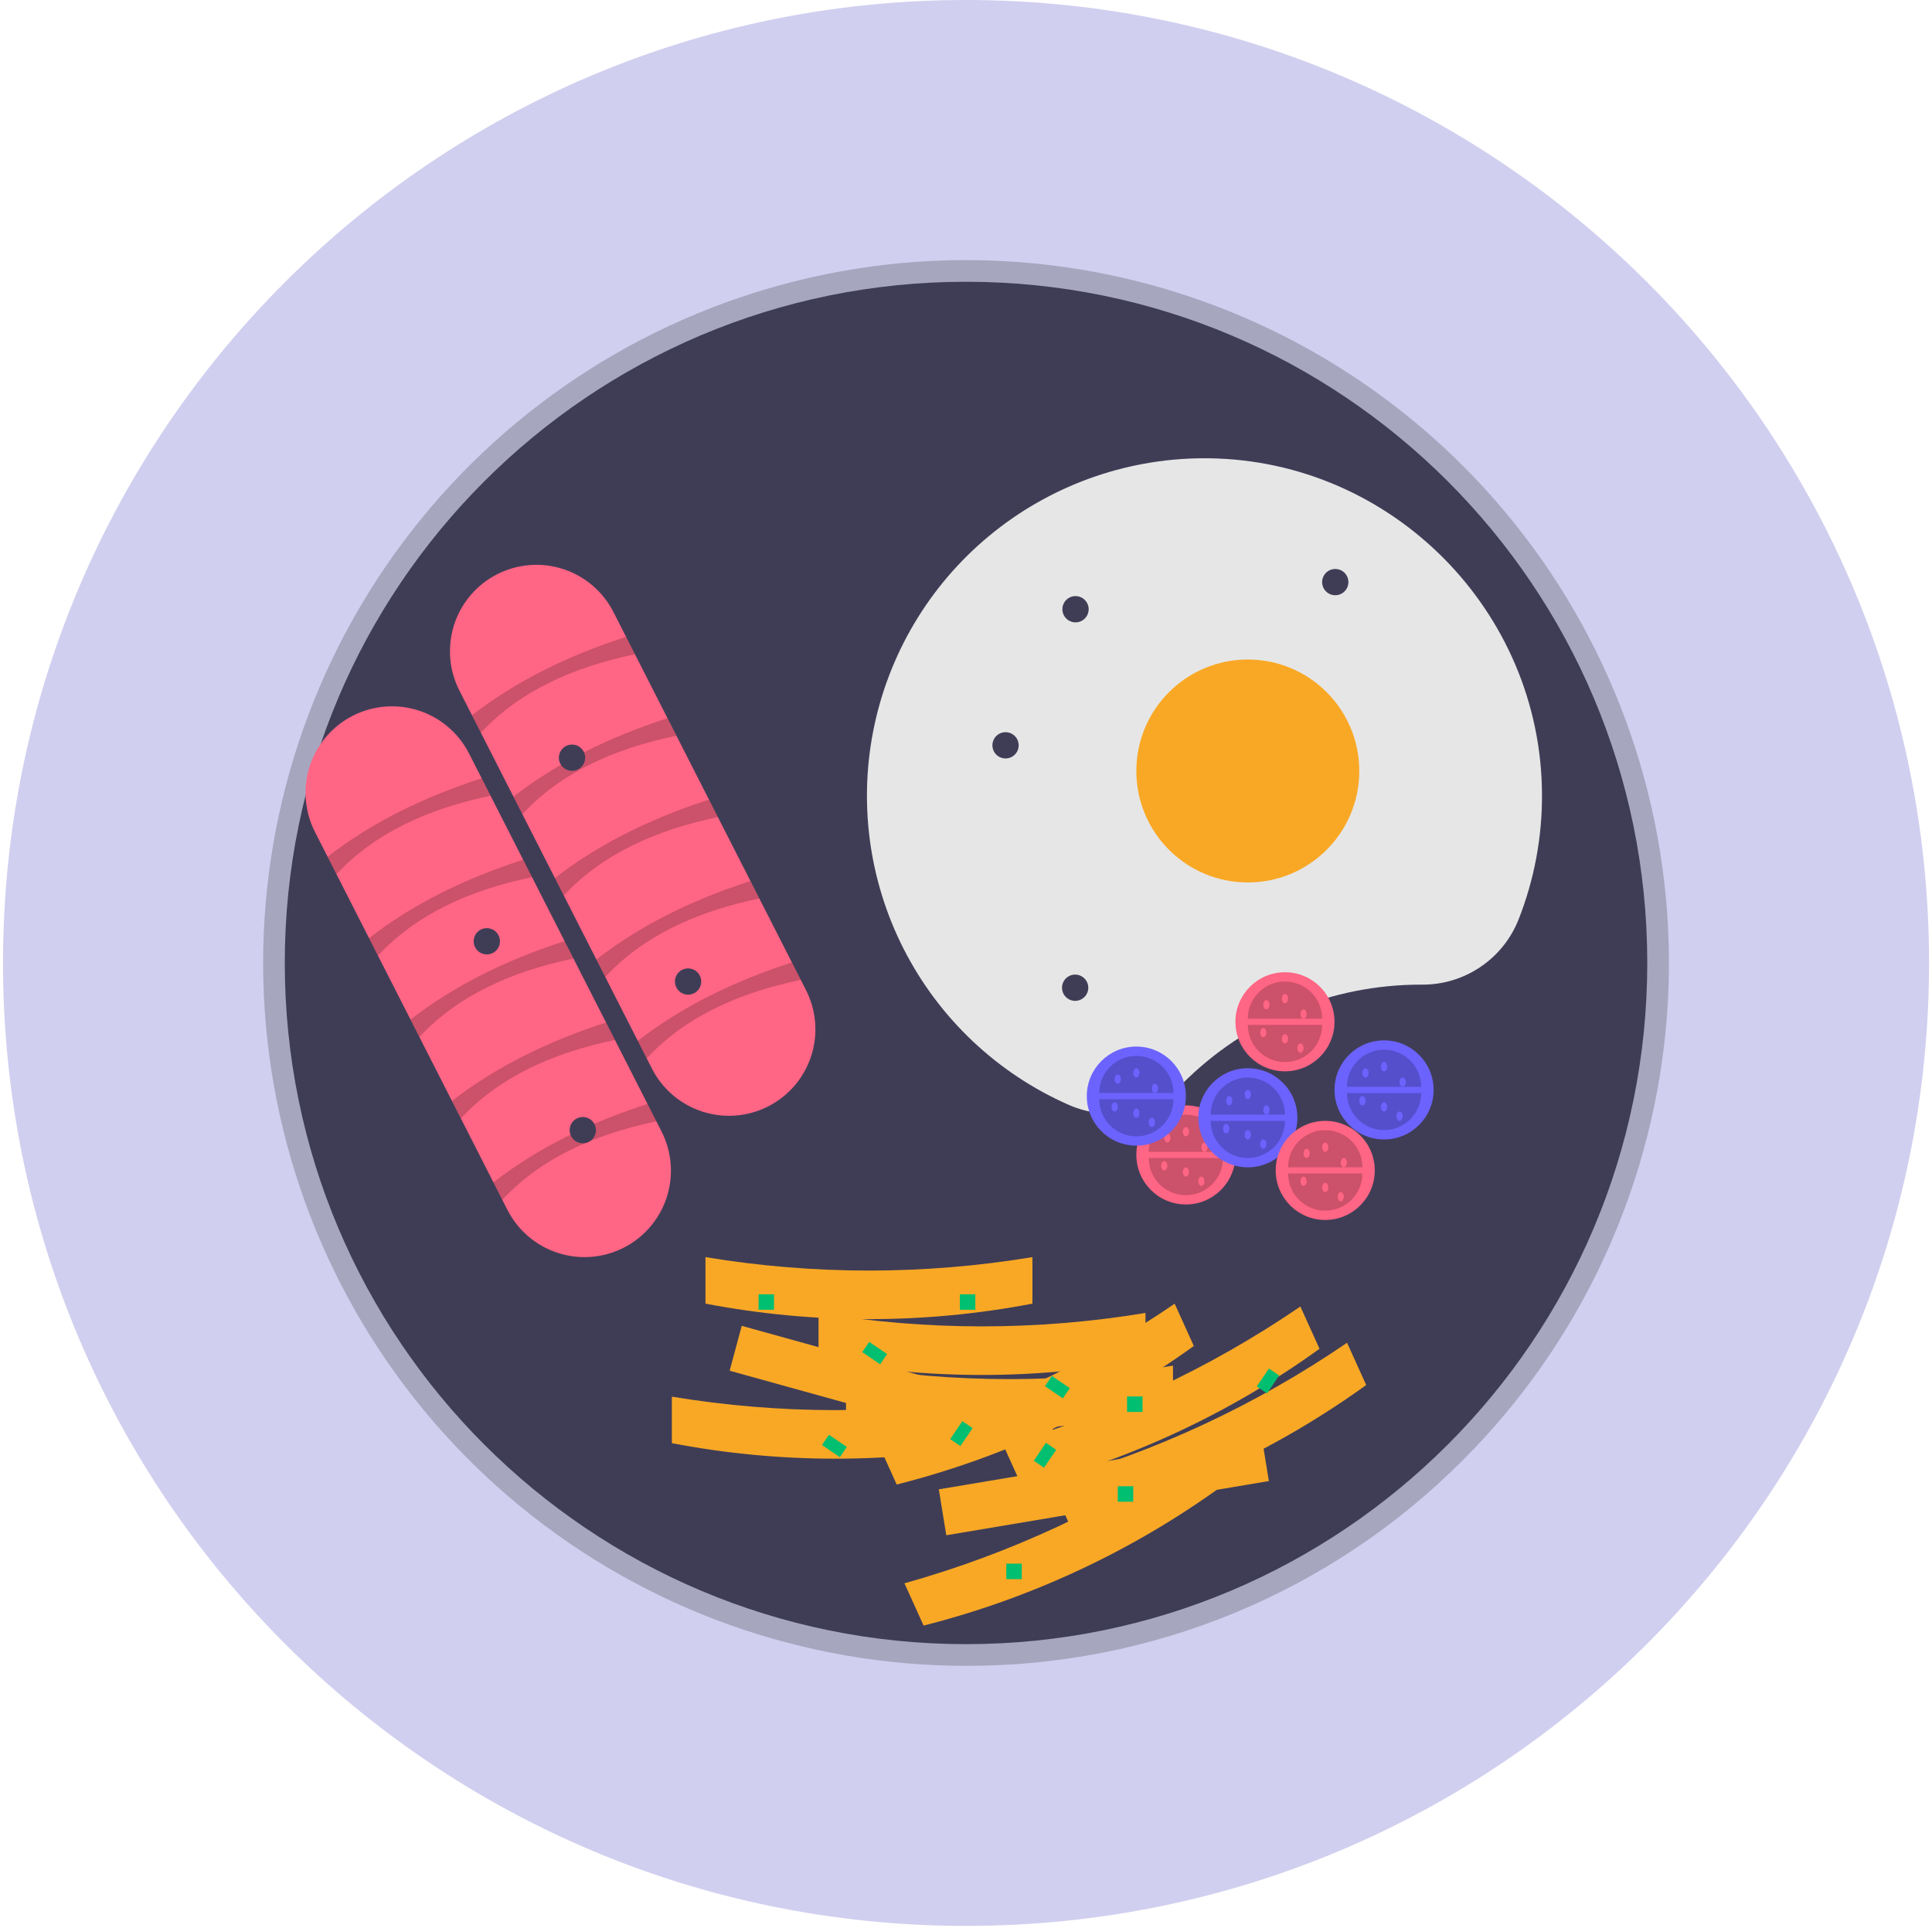 <svg width="485" height="484" viewBox="0 0 485 484" fill="none" xmlns="http://www.w3.org/2000/svg">
<path d="M242.508 483.508C376.025 483.508 484.262 375.271 484.262 241.754C484.262 108.237 376.025 0 242.508 0C108.991 0 0.754 108.237 0.754 241.754C0.754 375.271 108.991 483.508 242.508 483.508Z" fill="#D1CFEF"/>
<path opacity="0.2" d="M242.508 418.211C201.684 418.211 162.123 404.055 130.566 378.157C99.008 352.258 77.408 316.219 69.443 276.179C61.479 236.14 67.645 194.577 86.889 158.574C106.134 122.57 137.266 94.353 174.983 78.731C212.699 63.108 254.666 61.047 293.732 72.897C332.798 84.748 366.546 109.778 389.227 143.722C411.907 177.666 422.117 218.424 418.115 259.051C414.114 299.678 396.149 337.661 367.282 366.528C350.935 382.965 331.489 395.996 310.072 404.868C288.654 413.739 265.69 418.274 242.508 418.211ZM242.508 76.18C151.21 76.18 76.933 150.456 76.933 241.754C76.933 333.052 151.21 407.328 242.508 407.328C333.805 407.328 408.082 333.052 408.082 241.754C408.082 150.456 333.805 76.18 242.508 76.18Z" fill="black"/>
<path d="M242.508 412.77C336.957 412.77 413.524 336.203 413.524 241.754C413.524 147.305 336.957 70.738 242.508 70.738C148.059 70.738 71.492 147.305 71.492 241.754C71.492 336.203 148.059 412.77 242.508 412.77Z" fill="#3F3D56"/>
<path d="M115.328 173.372C114.031 170.832 113.247 168.061 113.022 165.218C112.797 162.374 113.134 159.515 114.014 156.802C114.895 154.089 116.301 151.576 118.154 149.407C120.006 147.239 122.267 145.456 124.809 144.162C127.351 142.868 130.122 142.087 132.966 141.865C135.809 141.642 138.669 141.982 141.38 142.866C144.092 143.749 146.604 145.158 148.77 147.013C150.937 148.867 152.717 151.131 154.009 153.674L202.325 248.552C203.622 251.092 204.406 253.863 204.631 256.706C204.857 259.55 204.519 262.409 203.639 265.122C202.758 267.835 201.352 270.348 199.5 272.516C197.647 274.685 195.386 276.468 192.844 277.762C190.303 279.056 187.531 279.837 184.688 280.059C181.844 280.282 178.985 279.942 176.273 279.058C173.561 278.175 171.05 276.766 168.883 274.911C166.716 273.057 164.936 270.793 163.644 268.25L115.328 173.372Z" fill="#FF6584"/>
<path opacity="0.2" d="M120.716 183.954L118.486 179.576C129.615 170.928 142.684 164.569 157.168 159.877L159.397 164.256C143.722 167.521 130.386 173.561 120.716 183.954Z" fill="black"/>
<path opacity="0.2" d="M131.124 204.39L128.894 200.011C140.023 191.363 153.091 185.004 167.575 180.313L169.805 184.692C154.129 187.956 140.793 193.997 131.124 204.39Z" fill="black"/>
<path opacity="0.2" d="M141.53 224.825L139.3 220.446C150.429 211.799 163.498 205.439 177.981 200.748L180.211 205.127C164.536 208.391 151.199 214.432 141.53 224.825Z" fill="black"/>
<path opacity="0.2" d="M151.936 245.261L149.706 240.882C160.835 232.234 173.904 225.875 188.387 221.183L190.617 225.562C174.942 228.827 161.606 234.868 151.936 245.261Z" fill="black"/>
<path opacity="0.2" d="M162.343 265.696L160.113 261.317C171.242 252.669 184.311 246.31 198.794 241.619L201.024 245.998C185.349 249.262 172.013 255.303 162.343 265.696Z" fill="black"/>
<path d="M79.079 208.891C77.782 206.351 76.999 203.58 76.774 200.737C76.549 197.894 76.886 195.034 77.767 192.322C78.647 189.609 80.054 187.097 81.906 184.928C83.758 182.759 86.02 180.977 88.561 179.683C91.102 178.389 93.874 177.608 96.717 177.386C99.56 177.163 102.42 177.503 105.131 178.386C107.843 179.27 110.354 180.679 112.521 182.533C114.688 184.387 116.468 186.65 117.76 189.193L166.076 284.071C168.681 289.2 169.144 295.153 167.362 300.622C165.58 306.092 161.7 310.63 156.574 313.24C151.449 315.851 145.496 316.319 140.025 314.544C134.553 312.768 130.011 308.892 127.395 303.769L79.079 208.891Z" fill="#FF6584"/>
<path opacity="0.2" d="M84.468 219.474L82.238 215.095C93.367 206.447 106.436 200.088 120.919 195.396L123.149 199.775C107.474 203.04 94.138 209.081 84.468 219.474Z" fill="black"/>
<path opacity="0.2" d="M94.874 239.909L92.644 235.53C103.774 226.882 116.842 220.523 131.326 215.832L133.556 220.211C117.88 223.475 104.544 229.516 94.874 239.909Z" fill="black"/>
<path opacity="0.2" d="M105.282 260.344L103.052 255.965C114.181 247.318 127.25 240.958 141.733 236.267L143.963 240.646C128.288 243.91 114.951 249.951 105.282 260.344Z" fill="black"/>
<path opacity="0.2" d="M115.688 280.78L113.458 276.401C124.587 267.753 137.656 261.394 152.139 256.702L154.369 261.081C138.694 264.346 125.358 270.387 115.688 280.78Z" fill="black"/>
<path opacity="0.2" d="M126.094 301.215L123.864 296.836C134.993 288.189 148.062 281.829 162.545 277.138L164.775 281.517C149.1 284.781 135.764 290.822 126.094 301.215Z" fill="black"/>
<path d="M356.778 247.195L356.93 247.196C362.134 247.239 367.231 245.713 371.555 242.817C375.879 239.921 379.229 235.788 381.169 230.959C385.16 220.873 387.171 210.112 387.092 199.265C386.821 153.355 349.47 115.69 303.563 115.055C284.012 114.781 264.968 121.277 249.659 133.44C234.35 145.604 223.718 162.687 219.566 181.794C215.414 200.9 217.996 220.855 226.875 238.276C235.755 255.696 250.385 269.51 268.286 277.375C273.017 279.47 278.27 280.086 283.357 279.143C288.444 278.199 293.127 275.741 296.792 272.09C304.653 264.187 314.001 257.919 324.296 253.646C334.592 249.373 345.631 247.181 356.778 247.195Z" fill="#E6E6E6"/>
<path d="M313.246 221.543C328.701 221.543 341.23 209.014 341.23 193.559C341.23 178.103 328.701 165.574 313.246 165.574C297.791 165.574 285.262 178.103 285.262 193.559C285.262 209.014 297.791 221.543 313.246 221.543Z" fill="#F9A825"/>
<path d="M252.427 190.412C254.247 190.412 255.723 188.936 255.723 187.115C255.723 185.294 254.247 183.818 252.427 183.818C250.606 183.818 249.13 185.294 249.13 187.115C249.13 188.936 250.606 190.412 252.427 190.412Z" fill="#3F3D56"/>
<path d="M143.598 193.521C145.419 193.521 146.895 192.045 146.895 190.225C146.895 188.404 145.419 186.928 143.598 186.928C141.778 186.928 140.302 188.404 140.302 190.225C140.302 192.045 141.778 193.521 143.598 193.521Z" fill="#3F3D56"/>
<path d="M269.996 156.246C271.817 156.246 273.293 154.77 273.293 152.95C273.293 151.129 271.817 149.653 269.996 149.653C268.175 149.653 266.699 151.129 266.699 152.95C266.699 154.77 268.175 156.246 269.996 156.246Z" fill="#3F3D56"/>
<path d="M269.902 251.269C271.723 251.269 273.199 249.793 273.199 247.973C273.199 246.152 271.723 244.676 269.902 244.676C268.081 244.676 266.605 246.152 266.605 247.973C266.605 249.793 268.081 251.269 269.902 251.269Z" fill="#3F3D56"/>
<path d="M335.199 149.437C337.02 149.437 338.496 147.961 338.496 146.141C338.496 144.32 337.02 142.844 335.199 142.844C333.378 142.844 331.902 144.32 331.902 146.141C331.902 147.961 333.378 149.437 335.199 149.437Z" fill="#3F3D56"/>
<path d="M122.207 239.609C124.028 239.609 125.504 238.133 125.504 236.313C125.504 234.492 124.028 233.016 122.207 233.016C120.386 233.016 118.91 234.492 118.91 236.313C118.91 238.133 120.386 239.609 122.207 239.609Z" fill="#3F3D56"/>
<path d="M146.305 287.027C148.125 287.027 149.601 285.551 149.601 283.731C149.601 281.91 148.125 280.434 146.305 280.434C144.484 280.434 143.008 281.91 143.008 283.731C143.008 285.551 144.484 287.027 146.305 287.027Z" fill="#3F3D56"/>
<path d="M297.699 302.387C304.568 302.387 310.137 296.818 310.137 289.949C310.137 283.08 304.568 277.512 297.699 277.512C290.83 277.512 285.262 283.08 285.262 289.949C285.262 296.818 290.83 302.387 297.699 302.387Z" fill="#FF6584"/>
<path opacity="0.2" d="M307.027 290.727C307.027 293.201 306.045 295.573 304.295 297.323C302.546 299.072 300.173 300.055 297.699 300.055C295.225 300.055 292.853 299.072 291.103 297.323C289.354 295.573 288.371 293.201 288.371 290.727" fill="black"/>
<path opacity="0.2" d="M288.371 289.172C288.371 286.698 289.354 284.325 291.103 282.576C292.853 280.827 295.225 279.844 297.699 279.844C300.173 279.844 302.546 280.827 304.295 282.576C306.045 284.325 307.027 286.698 307.027 289.172" fill="black"/>
<path d="M293.035 286.84C293.464 286.84 293.812 286.318 293.812 285.674C293.812 285.03 293.464 284.508 293.035 284.508C292.606 284.508 292.258 285.03 292.258 285.674C292.258 286.318 292.606 286.84 293.035 286.84Z" fill="#FF6584"/>
<path d="M297.699 285.285C298.129 285.285 298.477 284.763 298.477 284.119C298.477 283.475 298.129 282.953 297.699 282.953C297.27 282.953 296.922 283.475 296.922 284.119C296.922 284.763 297.27 285.285 297.699 285.285Z" fill="#FF6584"/>
<path d="M297.699 295.391C298.129 295.391 298.477 294.869 298.477 294.225C298.477 293.581 298.129 293.059 297.699 293.059C297.27 293.059 296.922 293.581 296.922 294.225C296.922 294.869 297.27 295.391 297.699 295.391Z" fill="#FF6584"/>
<path d="M302.363 289.172C302.793 289.172 303.141 288.65 303.141 288.006C303.141 287.362 302.793 286.84 302.363 286.84C301.934 286.84 301.586 287.362 301.586 288.006C301.586 288.65 301.934 289.172 302.363 289.172Z" fill="#FF6584"/>
<path d="M301.586 297.723C302.015 297.723 302.363 297.201 302.363 296.557C302.363 295.913 302.015 295.391 301.586 295.391C301.157 295.391 300.809 295.913 300.809 296.557C300.809 297.201 301.157 297.723 301.586 297.723Z" fill="#FF6584"/>
<path d="M292.258 293.836C292.687 293.836 293.035 293.314 293.035 292.67C293.035 292.026 292.687 291.504 292.258 291.504C291.828 291.504 291.48 292.026 291.48 292.67C291.48 293.314 291.828 293.836 292.258 293.836Z" fill="#FF6584"/>
<path d="M322.574 268.961C329.443 268.961 335.012 263.393 335.012 256.524C335.012 249.655 329.443 244.086 322.574 244.086C315.705 244.086 310.137 249.655 310.137 256.524C310.137 263.393 315.705 268.961 322.574 268.961Z" fill="#FF6584"/>
<path opacity="0.2" d="M331.902 257.301C331.902 259.775 330.92 262.148 329.17 263.897C327.421 265.646 325.048 266.629 322.574 266.629C320.1 266.629 317.728 265.646 315.978 263.897C314.229 262.148 313.246 259.775 313.246 257.301" fill="black"/>
<path opacity="0.2" d="M313.246 255.746C313.246 253.272 314.229 250.9 315.978 249.15C317.728 247.401 320.1 246.418 322.574 246.418C325.048 246.418 327.421 247.401 329.17 249.15C330.92 250.9 331.902 253.272 331.902 255.746" fill="black"/>
<path d="M317.91 253.414C318.339 253.414 318.688 252.892 318.688 252.248C318.688 251.604 318.339 251.082 317.91 251.082C317.481 251.082 317.133 251.604 317.133 252.248C317.133 252.892 317.481 253.414 317.91 253.414Z" fill="#FF6584"/>
<path d="M322.574 251.859C323.004 251.859 323.352 251.337 323.352 250.693C323.352 250.05 323.004 249.527 322.574 249.527C322.145 249.527 321.797 250.05 321.797 250.693C321.797 251.337 322.145 251.859 322.574 251.859Z" fill="#FF6584"/>
<path d="M322.574 261.965C323.004 261.965 323.352 261.443 323.352 260.799C323.352 260.155 323.004 259.633 322.574 259.633C322.145 259.633 321.797 260.155 321.797 260.799C321.797 261.443 322.145 261.965 322.574 261.965Z" fill="#FF6584"/>
<path d="M327.238 255.746C327.668 255.746 328.016 255.224 328.016 254.58C328.016 253.936 327.668 253.414 327.238 253.414C326.809 253.414 326.461 253.936 326.461 254.58C326.461 255.224 326.809 255.746 327.238 255.746Z" fill="#FF6584"/>
<path d="M326.461 264.297C326.89 264.297 327.238 263.775 327.238 263.131C327.238 262.487 326.89 261.965 326.461 261.965C326.032 261.965 325.684 262.487 325.684 263.131C325.684 263.775 326.032 264.297 326.461 264.297Z" fill="#FF6584"/>
<path d="M317.133 260.41C317.562 260.41 317.91 259.888 317.91 259.244C317.91 258.6 317.562 258.078 317.133 258.078C316.703 258.078 316.355 258.6 316.355 259.244C316.355 259.888 316.703 260.41 317.133 260.41Z" fill="#FF6584"/>
<path d="M347.449 286.063C354.318 286.063 359.887 280.494 359.887 273.625C359.887 266.756 354.318 261.188 347.449 261.188C340.58 261.188 335.012 266.756 335.012 273.625C335.012 280.494 340.58 286.063 347.449 286.063Z" fill="#6C63FF"/>
<path opacity="0.2" d="M356.777 274.402C356.777 276.876 355.795 279.249 354.045 280.998C352.296 282.748 349.923 283.731 347.449 283.731C344.975 283.731 342.603 282.748 340.853 280.998C339.104 279.249 338.121 276.876 338.121 274.402" fill="black"/>
<path opacity="0.2" d="M338.121 272.848C338.121 270.374 339.104 268.001 340.853 266.252C342.603 264.502 344.975 263.52 347.449 263.52C349.923 263.52 352.296 264.502 354.045 266.252C355.795 268.001 356.777 270.374 356.777 272.848" fill="black"/>
<path d="M342.785 270.516C343.214 270.516 343.562 269.994 343.562 269.35C343.562 268.706 343.214 268.184 342.785 268.184C342.356 268.184 342.008 268.706 342.008 269.35C342.008 269.994 342.356 270.516 342.785 270.516Z" fill="#6C63FF"/>
<path d="M347.449 268.961C347.879 268.961 348.227 268.439 348.227 267.795C348.227 267.151 347.879 266.629 347.449 266.629C347.02 266.629 346.672 267.151 346.672 267.795C346.672 268.439 347.02 268.961 347.449 268.961Z" fill="#6C63FF"/>
<path d="M347.449 279.067C347.879 279.067 348.227 278.544 348.227 277.901C348.227 277.257 347.879 276.734 347.449 276.734C347.02 276.734 346.672 277.257 346.672 277.901C346.672 278.544 347.02 279.067 347.449 279.067Z" fill="#6C63FF"/>
<path d="M352.113 272.848C352.543 272.848 352.891 272.326 352.891 271.682C352.891 271.038 352.543 270.516 352.113 270.516C351.684 270.516 351.336 271.038 351.336 271.682C351.336 272.326 351.684 272.848 352.113 272.848Z" fill="#6C63FF"/>
<path d="M351.336 281.399C351.765 281.399 352.113 280.877 352.113 280.233C352.113 279.589 351.765 279.067 351.336 279.067C350.907 279.067 350.559 279.589 350.559 280.233C350.559 280.877 350.907 281.399 351.336 281.399Z" fill="#6C63FF"/>
<path d="M342.008 277.512C342.437 277.512 342.785 276.99 342.785 276.346C342.785 275.702 342.437 275.18 342.008 275.18C341.578 275.18 341.23 275.702 341.23 276.346C341.23 276.99 341.578 277.512 342.008 277.512Z" fill="#6C63FF"/>
<path d="M285.262 287.617C292.131 287.617 297.699 282.049 297.699 275.18C297.699 268.311 292.131 262.742 285.262 262.742C278.393 262.742 272.824 268.311 272.824 275.18C272.824 282.049 278.393 287.617 285.262 287.617Z" fill="#6C63FF"/>
<path opacity="0.2" d="M294.59 275.957C294.59 278.431 293.607 280.804 291.858 282.553C290.108 284.303 287.736 285.285 285.262 285.285C282.788 285.285 280.415 284.303 278.666 282.553C276.916 280.804 275.934 278.431 275.934 275.957" fill="black"/>
<path opacity="0.2" d="M275.934 274.402C275.934 271.928 276.916 269.556 278.666 267.806C280.415 266.057 282.788 265.074 285.262 265.074C287.736 265.074 290.108 266.057 291.858 267.806C293.607 269.556 294.59 271.928 294.59 274.402" fill="black"/>
<path d="M280.598 272.07C281.027 272.07 281.375 271.548 281.375 270.904C281.375 270.26 281.027 269.738 280.598 269.738C280.168 269.738 279.82 270.26 279.82 270.904C279.82 271.548 280.168 272.07 280.598 272.07Z" fill="#6C63FF"/>
<path d="M285.262 270.516C285.691 270.516 286.039 269.994 286.039 269.35C286.039 268.706 285.691 268.184 285.262 268.184C284.832 268.184 284.484 268.706 284.484 269.35C284.484 269.994 284.832 270.516 285.262 270.516Z" fill="#6C63FF"/>
<path d="M285.262 280.621C285.691 280.621 286.039 280.099 286.039 279.455C286.039 278.811 285.691 278.289 285.262 278.289C284.832 278.289 284.484 278.811 284.484 279.455C284.484 280.099 284.832 280.621 285.262 280.621Z" fill="#6C63FF"/>
<path d="M289.926 274.402C290.355 274.402 290.703 273.88 290.703 273.236C290.703 272.592 290.355 272.07 289.926 272.07C289.496 272.07 289.148 272.592 289.148 273.236C289.148 273.88 289.496 274.402 289.926 274.402Z" fill="#6C63FF"/>
<path d="M289.148 282.953C289.578 282.953 289.926 282.431 289.926 281.787C289.926 281.143 289.578 280.621 289.148 280.621C288.719 280.621 288.371 281.143 288.371 281.787C288.371 282.431 288.719 282.953 289.148 282.953Z" fill="#6C63FF"/>
<path d="M279.82 279.067C280.25 279.067 280.598 278.544 280.598 277.901C280.598 277.257 280.25 276.734 279.82 276.734C279.391 276.734 279.043 277.257 279.043 277.901C279.043 278.544 279.391 279.067 279.82 279.067Z" fill="#6C63FF"/>
<path d="M313.246 293.059C320.115 293.059 325.684 287.49 325.684 280.621C325.684 273.752 320.115 268.184 313.246 268.184C306.377 268.184 300.809 273.752 300.809 280.621C300.809 287.49 306.377 293.059 313.246 293.059Z" fill="#6C63FF"/>
<path opacity="0.2" d="M322.574 281.399C322.574 282.624 322.333 283.837 321.864 284.968C321.395 286.1 320.708 287.128 319.842 287.995C318.976 288.861 317.948 289.548 316.816 290.017C315.684 290.485 314.471 290.727 313.246 290.727C312.021 290.727 310.808 290.485 309.676 290.017C308.545 289.548 307.516 288.861 306.65 287.995C305.784 287.128 305.097 286.1 304.628 284.968C304.159 283.837 303.918 282.624 303.918 281.399" fill="black"/>
<path opacity="0.2" d="M303.918 279.844C303.918 278.619 304.159 277.406 304.628 276.274C305.097 275.142 305.784 274.114 306.65 273.248C307.516 272.382 308.545 271.695 309.676 271.226C310.808 270.757 312.021 270.516 313.246 270.516C314.471 270.516 315.684 270.757 316.816 271.226C317.948 271.695 318.976 272.382 319.842 273.248C320.708 274.114 321.395 275.142 321.864 276.274C322.333 277.406 322.574 278.619 322.574 279.844" fill="black"/>
<path d="M308.582 277.512C309.011 277.512 309.359 276.99 309.359 276.346C309.359 275.702 309.011 275.18 308.582 275.18C308.153 275.18 307.805 275.702 307.805 276.346C307.805 276.99 308.153 277.512 308.582 277.512Z" fill="#6C63FF"/>
<path d="M313.246 275.957C313.675 275.957 314.023 275.435 314.023 274.791C314.023 274.147 313.675 273.625 313.246 273.625C312.817 273.625 312.469 274.147 312.469 274.791C312.469 275.435 312.817 275.957 313.246 275.957Z" fill="#6C63FF"/>
<path d="M313.246 286.063C313.675 286.063 314.023 285.541 314.023 284.897C314.023 284.253 313.675 283.731 313.246 283.731C312.817 283.731 312.469 284.253 312.469 284.897C312.469 285.541 312.817 286.063 313.246 286.063Z" fill="#6C63FF"/>
<path d="M317.91 279.844C318.339 279.844 318.688 279.322 318.688 278.678C318.688 278.034 318.339 277.512 317.91 277.512C317.481 277.512 317.133 278.034 317.133 278.678C317.133 279.322 317.481 279.844 317.91 279.844Z" fill="#6C63FF"/>
<path d="M317.133 288.395C317.562 288.395 317.91 287.873 317.91 287.229C317.91 286.585 317.562 286.063 317.133 286.063C316.703 286.063 316.355 286.585 316.355 287.229C316.355 287.873 316.703 288.395 317.133 288.395Z" fill="#6C63FF"/>
<path d="M307.805 284.508C308.234 284.508 308.582 283.986 308.582 283.342C308.582 282.698 308.234 282.176 307.805 282.176C307.375 282.176 307.027 282.698 307.027 283.342C307.027 283.986 307.375 284.508 307.805 284.508Z" fill="#6C63FF"/>
<path d="M332.68 306.274C339.549 306.274 345.117 300.705 345.117 293.836C345.117 286.967 339.549 281.399 332.68 281.399C325.811 281.399 320.242 286.967 320.242 293.836C320.242 300.705 325.811 306.274 332.68 306.274Z" fill="#FF6584"/>
<path opacity="0.2" d="M342.008 294.613C342.008 297.087 341.025 299.46 339.276 301.209C337.526 302.959 335.154 303.942 332.68 303.942C330.206 303.942 327.833 302.959 326.084 301.209C324.334 299.46 323.352 297.087 323.352 294.613" fill="black"/>
<path opacity="0.2" d="M323.352 293.059C323.352 290.585 324.334 288.212 326.084 286.463C327.833 284.713 330.206 283.731 332.68 283.731C335.154 283.731 337.526 284.713 339.276 286.463C341.025 288.212 342.008 290.585 342.008 293.059" fill="black"/>
<path d="M328.016 290.727C328.445 290.727 328.793 290.205 328.793 289.561C328.793 288.917 328.445 288.395 328.016 288.395C327.586 288.395 327.238 288.917 327.238 289.561C327.238 290.205 327.586 290.727 328.016 290.727Z" fill="#FF6584"/>
<path d="M332.68 289.172C333.109 289.172 333.457 288.65 333.457 288.006C333.457 287.362 333.109 286.84 332.68 286.84C332.25 286.84 331.902 287.362 331.902 288.006C331.902 288.65 332.25 289.172 332.68 289.172Z" fill="#FF6584"/>
<path d="M332.68 299.277C333.109 299.277 333.457 298.755 333.457 298.111C333.457 297.467 333.109 296.945 332.68 296.945C332.25 296.945 331.902 297.467 331.902 298.111C331.902 298.755 332.25 299.277 332.68 299.277Z" fill="#FF6584"/>
<path d="M337.344 293.059C337.773 293.059 338.121 292.537 338.121 291.893C338.121 291.249 337.773 290.727 337.344 290.727C336.914 290.727 336.566 291.249 336.566 291.893C336.566 292.537 336.914 293.059 337.344 293.059Z" fill="#FF6584"/>
<path d="M336.566 301.61C336.996 301.61 337.344 301.087 337.344 300.444C337.344 299.8 336.996 299.277 336.566 299.277C336.137 299.277 335.789 299.8 335.789 300.444C335.789 301.087 336.137 301.61 336.566 301.61Z" fill="#FF6584"/>
<path d="M327.238 297.723C327.668 297.723 328.016 297.201 328.016 296.557C328.016 295.913 327.668 295.391 327.238 295.391C326.809 295.391 326.461 295.913 326.461 296.557C326.461 297.201 326.809 297.723 327.238 297.723Z" fill="#FF6584"/>
<path d="M172.734 249.715C174.555 249.715 176.031 248.239 176.031 246.418C176.031 244.597 174.555 243.121 172.734 243.121C170.913 243.121 169.438 244.597 169.438 246.418C169.438 248.239 170.913 249.715 172.734 249.715Z" fill="#3F3D56"/>
<path d="M262.345 366.08L183.17 344.123L186.203 332.857L265.378 354.815L262.345 366.08Z" fill="#F9A825"/>
<path d="M250.738 362.315C223.625 367.505 195.773 367.505 168.66 362.315V350.637C195.834 355.14 223.564 355.14 250.738 350.637V362.315Z" fill="#F9A825"/>
<path d="M259.176 327.28C232.063 332.47 204.212 332.47 177.099 327.28V315.602C204.273 320.106 232.002 320.106 259.176 315.602V327.28Z" fill="#F9A825"/>
<path d="M287.558 341.294C260.445 346.484 232.594 346.484 205.48 341.294V329.616C232.654 334.119 260.384 334.119 287.558 329.616V341.294Z" fill="#F9A825"/>
<path d="M294.461 354.529C267.348 359.72 239.497 359.72 212.384 354.529V342.851C239.558 347.355 267.288 347.355 294.461 342.851V354.529Z" fill="#F9A825"/>
<path d="M318.531 371.824L237.554 385.426L235.676 373.904L316.652 360.302L318.531 371.824Z" fill="#F9A825"/>
<path d="M306.435 373.321C283.985 389.504 258.682 401.306 231.855 408.106L227.051 397.494C253.643 390.048 278.836 378.298 301.631 362.71L306.435 373.321Z" fill="#F9A825"/>
<path d="M299.688 337.911C277.238 354.094 251.935 365.895 225.108 372.695L220.304 362.084C246.896 354.638 272.089 342.887 294.884 327.299L299.688 337.911Z" fill="#F9A825"/>
<path d="M331.243 338.616C308.792 354.8 283.49 366.601 256.663 373.401L251.858 362.789C278.45 355.343 303.644 343.593 326.438 328.005L331.243 338.616Z" fill="#F9A825"/>
<path d="M342.962 347.717C320.511 363.9 295.208 375.701 268.382 382.501L263.577 371.89C290.169 364.444 315.362 352.693 338.157 337.105L342.962 347.717Z" fill="#F9A825"/>
<path d="M244.84 324.93H240.953V328.817H244.84V324.93Z" fill="#00BF71"/>
<path d="M256.5 392.559H252.613V396.446H256.5V392.559Z" fill="#00BF71"/>
<path d="M194.312 324.93H190.426V328.817H194.312V324.93Z" fill="#00BF71"/>
<path d="M284.484 373.125H280.598V377.012H284.484V373.125Z" fill="#00BF71"/>
<path d="M286.816 350.582H282.93V354.469H286.816V350.582Z" fill="#00BF71"/>
<path d="M222.701 339.94L218.198 336.885L216.453 339.458L220.955 342.513L222.701 339.94Z" fill="#00BF71"/>
<path d="M268.564 348.491L264.062 345.436L262.316 348.009L266.819 351.064L268.564 348.491Z" fill="#00BF71"/>
<path d="M212.596 363.261L208.093 360.206L206.347 362.779L210.85 365.834L212.596 363.261Z" fill="#00BF71"/>
<path d="M241.101 363.035L244.156 358.532L241.583 356.786L238.528 361.289L241.101 363.035Z" fill="#00BF71"/>
<path d="M262.089 368.476L265.145 363.973L262.571 362.227L259.516 366.73L262.089 368.476Z" fill="#00BF71"/>
<path d="M318.063 349.819L321.118 345.316L318.545 343.57L315.49 348.073L318.063 349.819Z" fill="#00BF71"/>
</svg>

